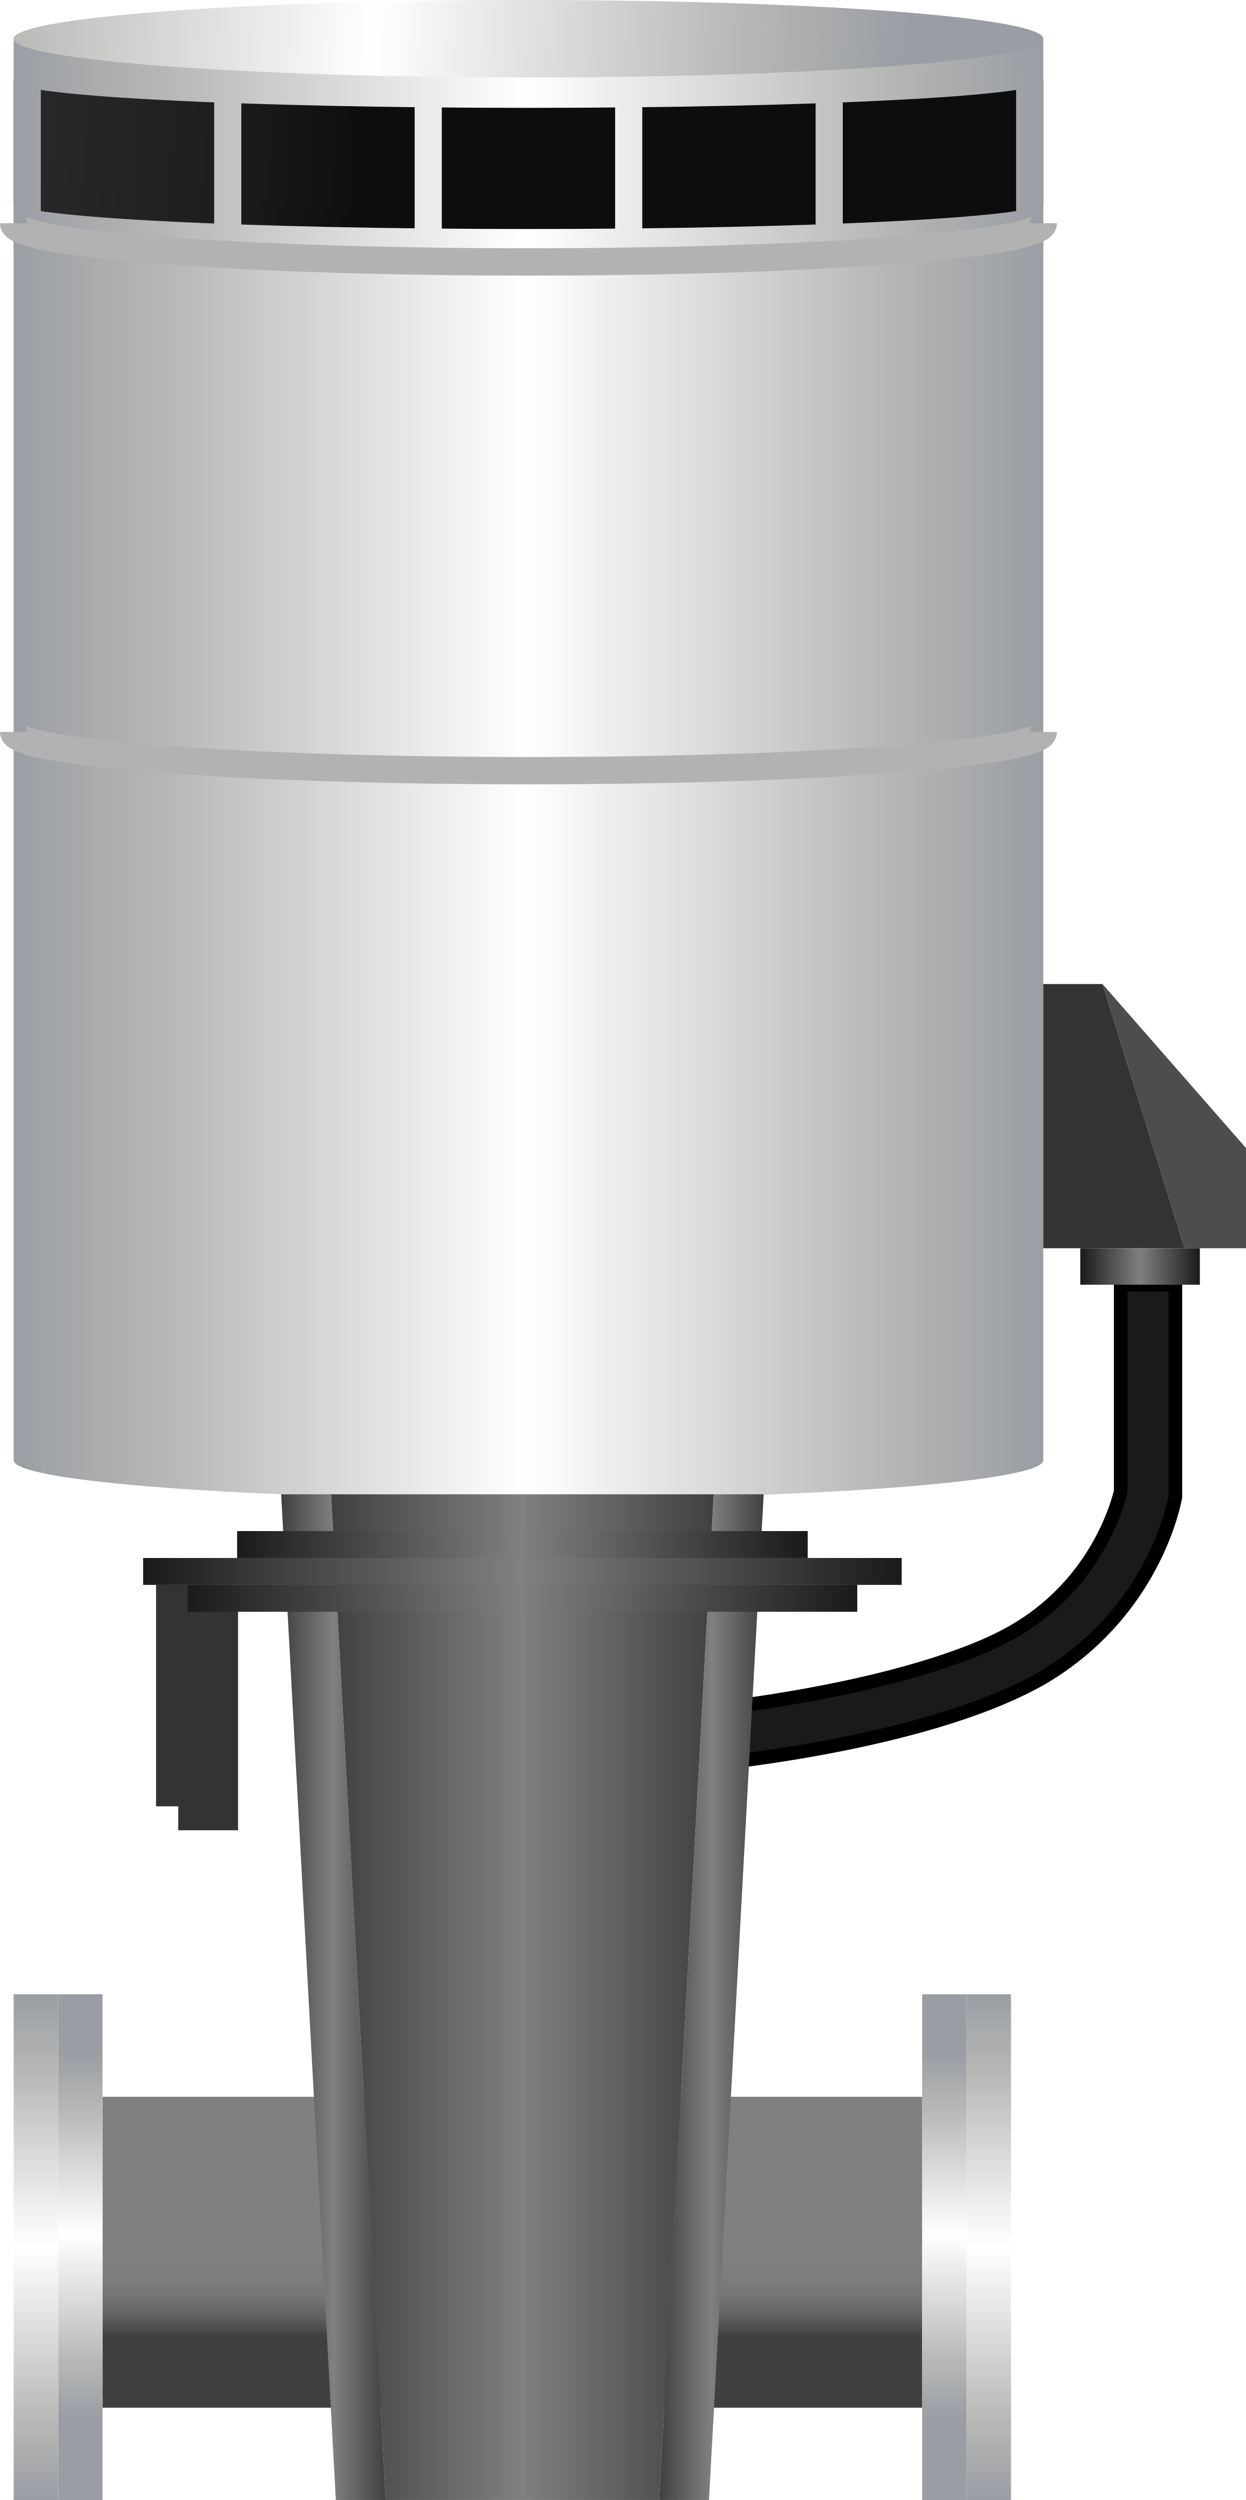 <?xml version="1.0" encoding="utf-8"?>
<!-- Generator: Adobe Illustrator 15.0.0, SVG Export Plug-In . SVG Version: 6.00 Build 0)  -->
<!DOCTYPE svg PUBLIC "-//W3C//DTD SVG 1.0//EN" "http://www.w3.org/TR/2001/REC-SVG-20010904/DTD/svg10.dtd">
<svg version="1.0" id="_x37_1" xmlns="http://www.w3.org/2000/svg" xmlns:xlink="http://www.w3.org/1999/xlink" x="0px" y="0px"
	 width="45.584px" height="91.458px" viewBox="0 0 45.584 91.458" enable-background="new 0 0 45.584 91.458" xml:space="preserve">
<g>
	<g>
		<linearGradient id="SVGID_1_" gradientUnits="userSpaceOnUse" x1="18.744" y1="88.083" x2="18.744" y2="76.708">
			<stop  offset="0.231" style="stop-color:#404040"/>
			<stop  offset="0.256" style="stop-color:#4E4E4E"/>
			<stop  offset="0.302" style="stop-color:#646464"/>
			<stop  offset="0.354" style="stop-color:#747474"/>
			<stop  offset="0.414" style="stop-color:#7D7D7D"/>
			<stop  offset="0.5" style="stop-color:#808080"/>
		</linearGradient>
		<rect x="3.75" y="76.708" fill="url(#SVGID_1_)" width="29.987" height="11.375"/>
		<linearGradient id="SVGID_2_" gradientUnits="userSpaceOnUse" x1="2.938" y1="75.083" x2="2.938" y2="88.458">
			<stop  offset="0" style="stop-color:#9A9DA3"/>
			<stop  offset="0.15" style="stop-color:#B6B7B5"/>
			<stop  offset="0.5" style="stop-color:#FFFFFF"/>
			<stop  offset="0.85" style="stop-color:#B6B7B5"/>
			<stop  offset="1" style="stop-color:#9A9DA3"/>
		</linearGradient>
		<rect x="2.125" y="72.958" fill="url(#SVGID_2_)" width="1.625" height="18.5"/>
		<linearGradient id="SVGID_3_" gradientUnits="userSpaceOnUse" x1="1.312" y1="91.458" x2="1.312" y2="72.958">
			<stop  offset="0" style="stop-color:#9A9DA3"/>
			<stop  offset="0.15" style="stop-color:#B6B7B5"/>
			<stop  offset="0.5" style="stop-color:#FFFFFF"/>
			<stop  offset="0.85" style="stop-color:#B6B7B5"/>
			<stop  offset="1" style="stop-color:#9A9DA3"/>
		</linearGradient>
		<rect x="0.5" y="72.958" fill="url(#SVGID_3_)" width="1.625" height="18.5"/>
		<linearGradient id="SVGID_4_" gradientUnits="userSpaceOnUse" x1="36.175" y1="91.458" x2="36.175" y2="72.958">
			<stop  offset="0" style="stop-color:#9A9DA3"/>
			<stop  offset="0.15" style="stop-color:#B6B7B5"/>
			<stop  offset="0.5" style="stop-color:#FFFFFF"/>
			<stop  offset="0.85" style="stop-color:#B6B7B5"/>
			<stop  offset="1" style="stop-color:#9A9DA3"/>
		</linearGradient>
		<rect x="35.362" y="72.958" fill="url(#SVGID_4_)" width="1.625" height="18.5"/>
		<linearGradient id="SVGID_5_" gradientUnits="userSpaceOnUse" x1="34.55" y1="75.083" x2="34.55" y2="88.458">
			<stop  offset="0" style="stop-color:#9A9DA3"/>
			<stop  offset="0.15" style="stop-color:#B6B7B5"/>
			<stop  offset="0.5" style="stop-color:#FFFFFF"/>
			<stop  offset="0.85" style="stop-color:#B6B7B5"/>
			<stop  offset="1" style="stop-color:#9A9DA3"/>
		</linearGradient>
		<rect x="33.737" y="72.958" fill="url(#SVGID_5_)" width="1.625" height="18.5"/>
	</g>
	<path fill="#1A1A1A" stroke="#000000" stroke-width="0.5" d="M26.4,62.486c0.002-0.003,1.827-0.198,4.113-0.663l0,0
		c2.277-0.458,5.012-1.213,6.645-2.185l0,0c2.454-1.444,3.409-3.669,3.728-4.669l0,0c0.063-0.198,0.098-0.332,0.115-0.408l0,0V47H43
		v7.758l-0.017,0.086c-0.029,0.12-0.746,4.095-4.809,6.517l0,0c-4.033,2.344-11.494,3.088-11.558,3.114l0,0L26.4,62.486L26.4,62.486
		z"/>
	<linearGradient id="SVGID_6_" gradientUnits="userSpaceOnUse" x1="0.335" y1="28.129" x2="38.168" y2="28.129">
		<stop  offset="0" style="stop-color:#9A9DA3"/>
		<stop  offset="0.15" style="stop-color:#B6B7B5"/>
		<stop  offset="0.5" style="stop-color:#FFFFFF"/>
		<stop  offset="0.85" style="stop-color:#B6B7B5"/>
		<stop  offset="1" style="stop-color:#9A9DA3"/>
	</linearGradient>
	<path fill="url(#SVGID_6_)" d="M0.5,1.417v52.006c0,0.782,8.432,1.417,18.834,1.417c10.401,0,18.833-0.635,18.833-1.417V1.417H0.5z
		"/>
	<radialGradient id="SVGID_7_" cx="-55.666" cy="2.334" r="77.713" gradientUnits="userSpaceOnUse">
		<stop  offset="0.231" style="stop-color:#333333"/>
		<stop  offset="0.59" style="stop-color:#313131"/>
		<stop  offset="0.72" style="stop-color:#2A2A2A"/>
		<stop  offset="0.812" style="stop-color:#1F1F1F"/>
		<stop  offset="0.886" style="stop-color:#0E0E0E"/>
		<stop  offset="0.89" style="stop-color:#0D0D0D"/>
	</radialGradient>
	<path fill="url(#SVGID_7_)" d="M19.334,3.946C8.932,3.946,0.5,3.514,0.5,2.98v4.432c0,0.533,8.432,0.966,18.834,0.966
		c10.401,0,18.833-0.433,18.833-0.966V2.98C38.167,3.514,29.735,3.946,19.334,3.946z"/>
	
		<linearGradient id="SVGID_8_" gradientUnits="userSpaceOnUse" x1="1716.148" y1="2.303" x2="1755.148" y2="-0.197" gradientTransform="matrix(-1 0 0 1 1749.293 0)">
		<stop  offset="0" style="stop-color:#9A9DA3"/>
		<stop  offset="0.15" style="stop-color:#B6B7B5"/>
		<stop  offset="0.5" style="stop-color:#FFFFFF"/>
		<stop  offset="0.85" style="stop-color:#B6B7B5"/>
		<stop  offset="1" style="stop-color:#9A9DA3"/>
	</linearGradient>
	<ellipse fill="url(#SVGID_8_)" cx="19.334" cy="1.417" rx="18.833" ry="1.417"/>
	<g>
		<linearGradient id="SVGID_9_" gradientUnits="userSpaceOnUse" x1="0.334" y1="6.076" x2="38.209" y2="6.076">
			<stop  offset="0" style="stop-color:#9A9DA3"/>
			<stop  offset="0.15" style="stop-color:#B6B7B5"/>
			<stop  offset="0.5" style="stop-color:#FFFFFF"/>
			<stop  offset="0.85" style="stop-color:#B6B7B5"/>
			<stop  offset="1" style="stop-color:#9A9DA3"/>
		</linearGradient>
		<rect x="7.835" y="2.862" fill="url(#SVGID_9_)" width="0.993" height="6.429"/>
		<linearGradient id="SVGID_10_" gradientUnits="userSpaceOnUse" x1="0.334" y1="6.076" x2="38.209" y2="6.076">
			<stop  offset="0" style="stop-color:#9A9DA3"/>
			<stop  offset="0.15" style="stop-color:#B6B7B5"/>
			<stop  offset="0.5" style="stop-color:#FFFFFF"/>
			<stop  offset="0.85" style="stop-color:#B6B7B5"/>
			<stop  offset="1" style="stop-color:#9A9DA3"/>
		</linearGradient>
		<rect x="0.5" y="2.862" fill="url(#SVGID_10_)" width="0.993" height="6.429"/>
		<linearGradient id="SVGID_11_" gradientUnits="userSpaceOnUse" x1="0.334" y1="6.076" x2="38.209" y2="6.076">
			<stop  offset="0" style="stop-color:#9A9DA3"/>
			<stop  offset="0.15" style="stop-color:#B6B7B5"/>
			<stop  offset="0.5" style="stop-color:#FFFFFF"/>
			<stop  offset="0.85" style="stop-color:#B6B7B5"/>
			<stop  offset="1" style="stop-color:#9A9DA3"/>
		</linearGradient>
		<rect x="15.17" y="2.862" fill="url(#SVGID_11_)" width="0.992" height="6.429"/>
		<linearGradient id="SVGID_12_" gradientUnits="userSpaceOnUse" x1="0.334" y1="6.076" x2="38.209" y2="6.076">
			<stop  offset="0" style="stop-color:#9A9DA3"/>
			<stop  offset="0.15" style="stop-color:#B6B7B5"/>
			<stop  offset="0.5" style="stop-color:#FFFFFF"/>
			<stop  offset="0.85" style="stop-color:#B6B7B5"/>
			<stop  offset="1" style="stop-color:#9A9DA3"/>
		</linearGradient>
		<rect x="22.504" y="2.862" fill="url(#SVGID_12_)" width="0.993" height="6.429"/>
		<linearGradient id="SVGID_13_" gradientUnits="userSpaceOnUse" x1="0.334" y1="6.076" x2="38.209" y2="6.076">
			<stop  offset="0" style="stop-color:#9A9DA3"/>
			<stop  offset="0.15" style="stop-color:#B6B7B5"/>
			<stop  offset="0.5" style="stop-color:#FFFFFF"/>
			<stop  offset="0.85" style="stop-color:#B6B7B5"/>
			<stop  offset="1" style="stop-color:#9A9DA3"/>
		</linearGradient>
		<rect x="29.839" y="2.862" fill="url(#SVGID_13_)" width="0.993" height="6.429"/>
		<linearGradient id="SVGID_14_" gradientUnits="userSpaceOnUse" x1="0.334" y1="6.076" x2="38.209" y2="6.076">
			<stop  offset="0" style="stop-color:#9A9DA3"/>
			<stop  offset="0.15" style="stop-color:#B6B7B5"/>
			<stop  offset="0.5" style="stop-color:#FFFFFF"/>
			<stop  offset="0.85" style="stop-color:#B6B7B5"/>
			<stop  offset="1" style="stop-color:#9A9DA3"/>
		</linearGradient>
		<rect x="37.174" y="2.862" fill="url(#SVGID_14_)" width="0.993" height="6.429"/>
	</g>
	<g>
		<path fill="none" stroke="#B2B2B2" d="M0.5,26.777c0,0.782,8.432,1.417,18.834,1.417c10.401,0,18.833-0.635,18.833-1.417"/>
		<path fill="none" stroke="#B2B2B2" d="M0.5,8.166c0,0.782,8.432,1.417,18.834,1.417c10.401,0,18.833-0.635,18.833-1.417"/>
	</g>
	<rect x="5.709" y="57.981" fill="#333333" width="1.125" height="8.102"/>
	<rect x="6.521" y="57.981" fill="#333333" width="2.188" height="8.977"/>
	<g>
		<linearGradient id="SVGID_15_" gradientUnits="userSpaceOnUse" x1="10.286" y1="73.062" x2="14.112" y2="73.062">
			<stop  offset="0" style="stop-color:#404040"/>
			<stop  offset="0.5" style="stop-color:#808080"/>
			<stop  offset="1" style="stop-color:#404040"/>
		</linearGradient>
		<polygon fill="url(#SVGID_15_)" points="14.112,91.458 12.286,91.458 10.286,54.668 12.112,54.668 		"/>
		<linearGradient id="SVGID_16_" gradientUnits="userSpaceOnUse" x1="12.112" y1="73.062" x2="26.112" y2="73.062">
			<stop  offset="0" style="stop-color:#404040"/>
			<stop  offset="0.5" style="stop-color:#808080"/>
			<stop  offset="1" style="stop-color:#404040"/>
		</linearGradient>
		<polygon fill="url(#SVGID_16_)" points="24.112,91.458 14.112,91.458 12.112,54.668 26.112,54.668 		"/>
		<linearGradient id="SVGID_17_" gradientUnits="userSpaceOnUse" x1="24.112" y1="73.062" x2="27.939" y2="73.062">
			<stop  offset="0" style="stop-color:#404040"/>
			<stop  offset="0.5" style="stop-color:#808080"/>
			<stop  offset="1" style="stop-color:#404040"/>
		</linearGradient>
		<polygon fill="url(#SVGID_17_)" points="25.938,91.458 24.112,91.458 26.112,54.668 27.938,54.668 		"/>
	</g>
	<polygon fill="#333333" points="43.334,45.666 38.167,45.666 38.167,36 40.334,36 	"/>
	<polygon fill="#4D4D4D" points="45.584,45.666 45.584,42 40.334,36 43.334,45.666 	"/>
	<linearGradient id="SVGID_18_" gradientUnits="userSpaceOnUse" x1="39.522" y1="46.333" x2="43.897" y2="46.333">
		<stop  offset="0" style="stop-color:#1A1A1A"/>
		<stop  offset="0.5" style="stop-color:#808080"/>
		<stop  offset="1" style="stop-color:#1A1A1A"/>
	</linearGradient>
	<rect x="39.521" y="45.666" fill="url(#SVGID_18_)" width="4.375" height="1.334"/>
	<g>
		<linearGradient id="SVGID_19_" gradientUnits="userSpaceOnUse" x1="5.115" y1="57.489" x2="32.988" y2="57.489">
			<stop  offset="0" style="stop-color:#1A1A1A"/>
			<stop  offset="0.5" style="stop-color:#808080"/>
			<stop  offset="1" style="stop-color:#1A1A1A"/>
		</linearGradient>
		<rect x="5.237" y="56.997" fill="url(#SVGID_19_)" width="27.75" height="0.984"/>
		<linearGradient id="SVGID_20_" gradientUnits="userSpaceOnUse" x1="6.755" y1="58.474" x2="31.363" y2="58.474">
			<stop  offset="0" style="stop-color:#1A1A1A"/>
			<stop  offset="0.5" style="stop-color:#808080"/>
			<stop  offset="1" style="stop-color:#1A1A1A"/>
		</linearGradient>
		<rect x="6.862" y="57.981" fill="url(#SVGID_20_)" width="24.5" height="0.984"/>
		<linearGradient id="SVGID_21_" gradientUnits="userSpaceOnUse" x1="8.583" y1="56.505" x2="29.55" y2="56.505">
			<stop  offset="0" style="stop-color:#1A1A1A"/>
			<stop  offset="0.5" style="stop-color:#808080"/>
			<stop  offset="1" style="stop-color:#1A1A1A"/>
		</linearGradient>
		<rect x="8.675" y="56.013" fill="url(#SVGID_21_)" width="20.875" height="0.984"/>
	</g>
</g>
</svg>
